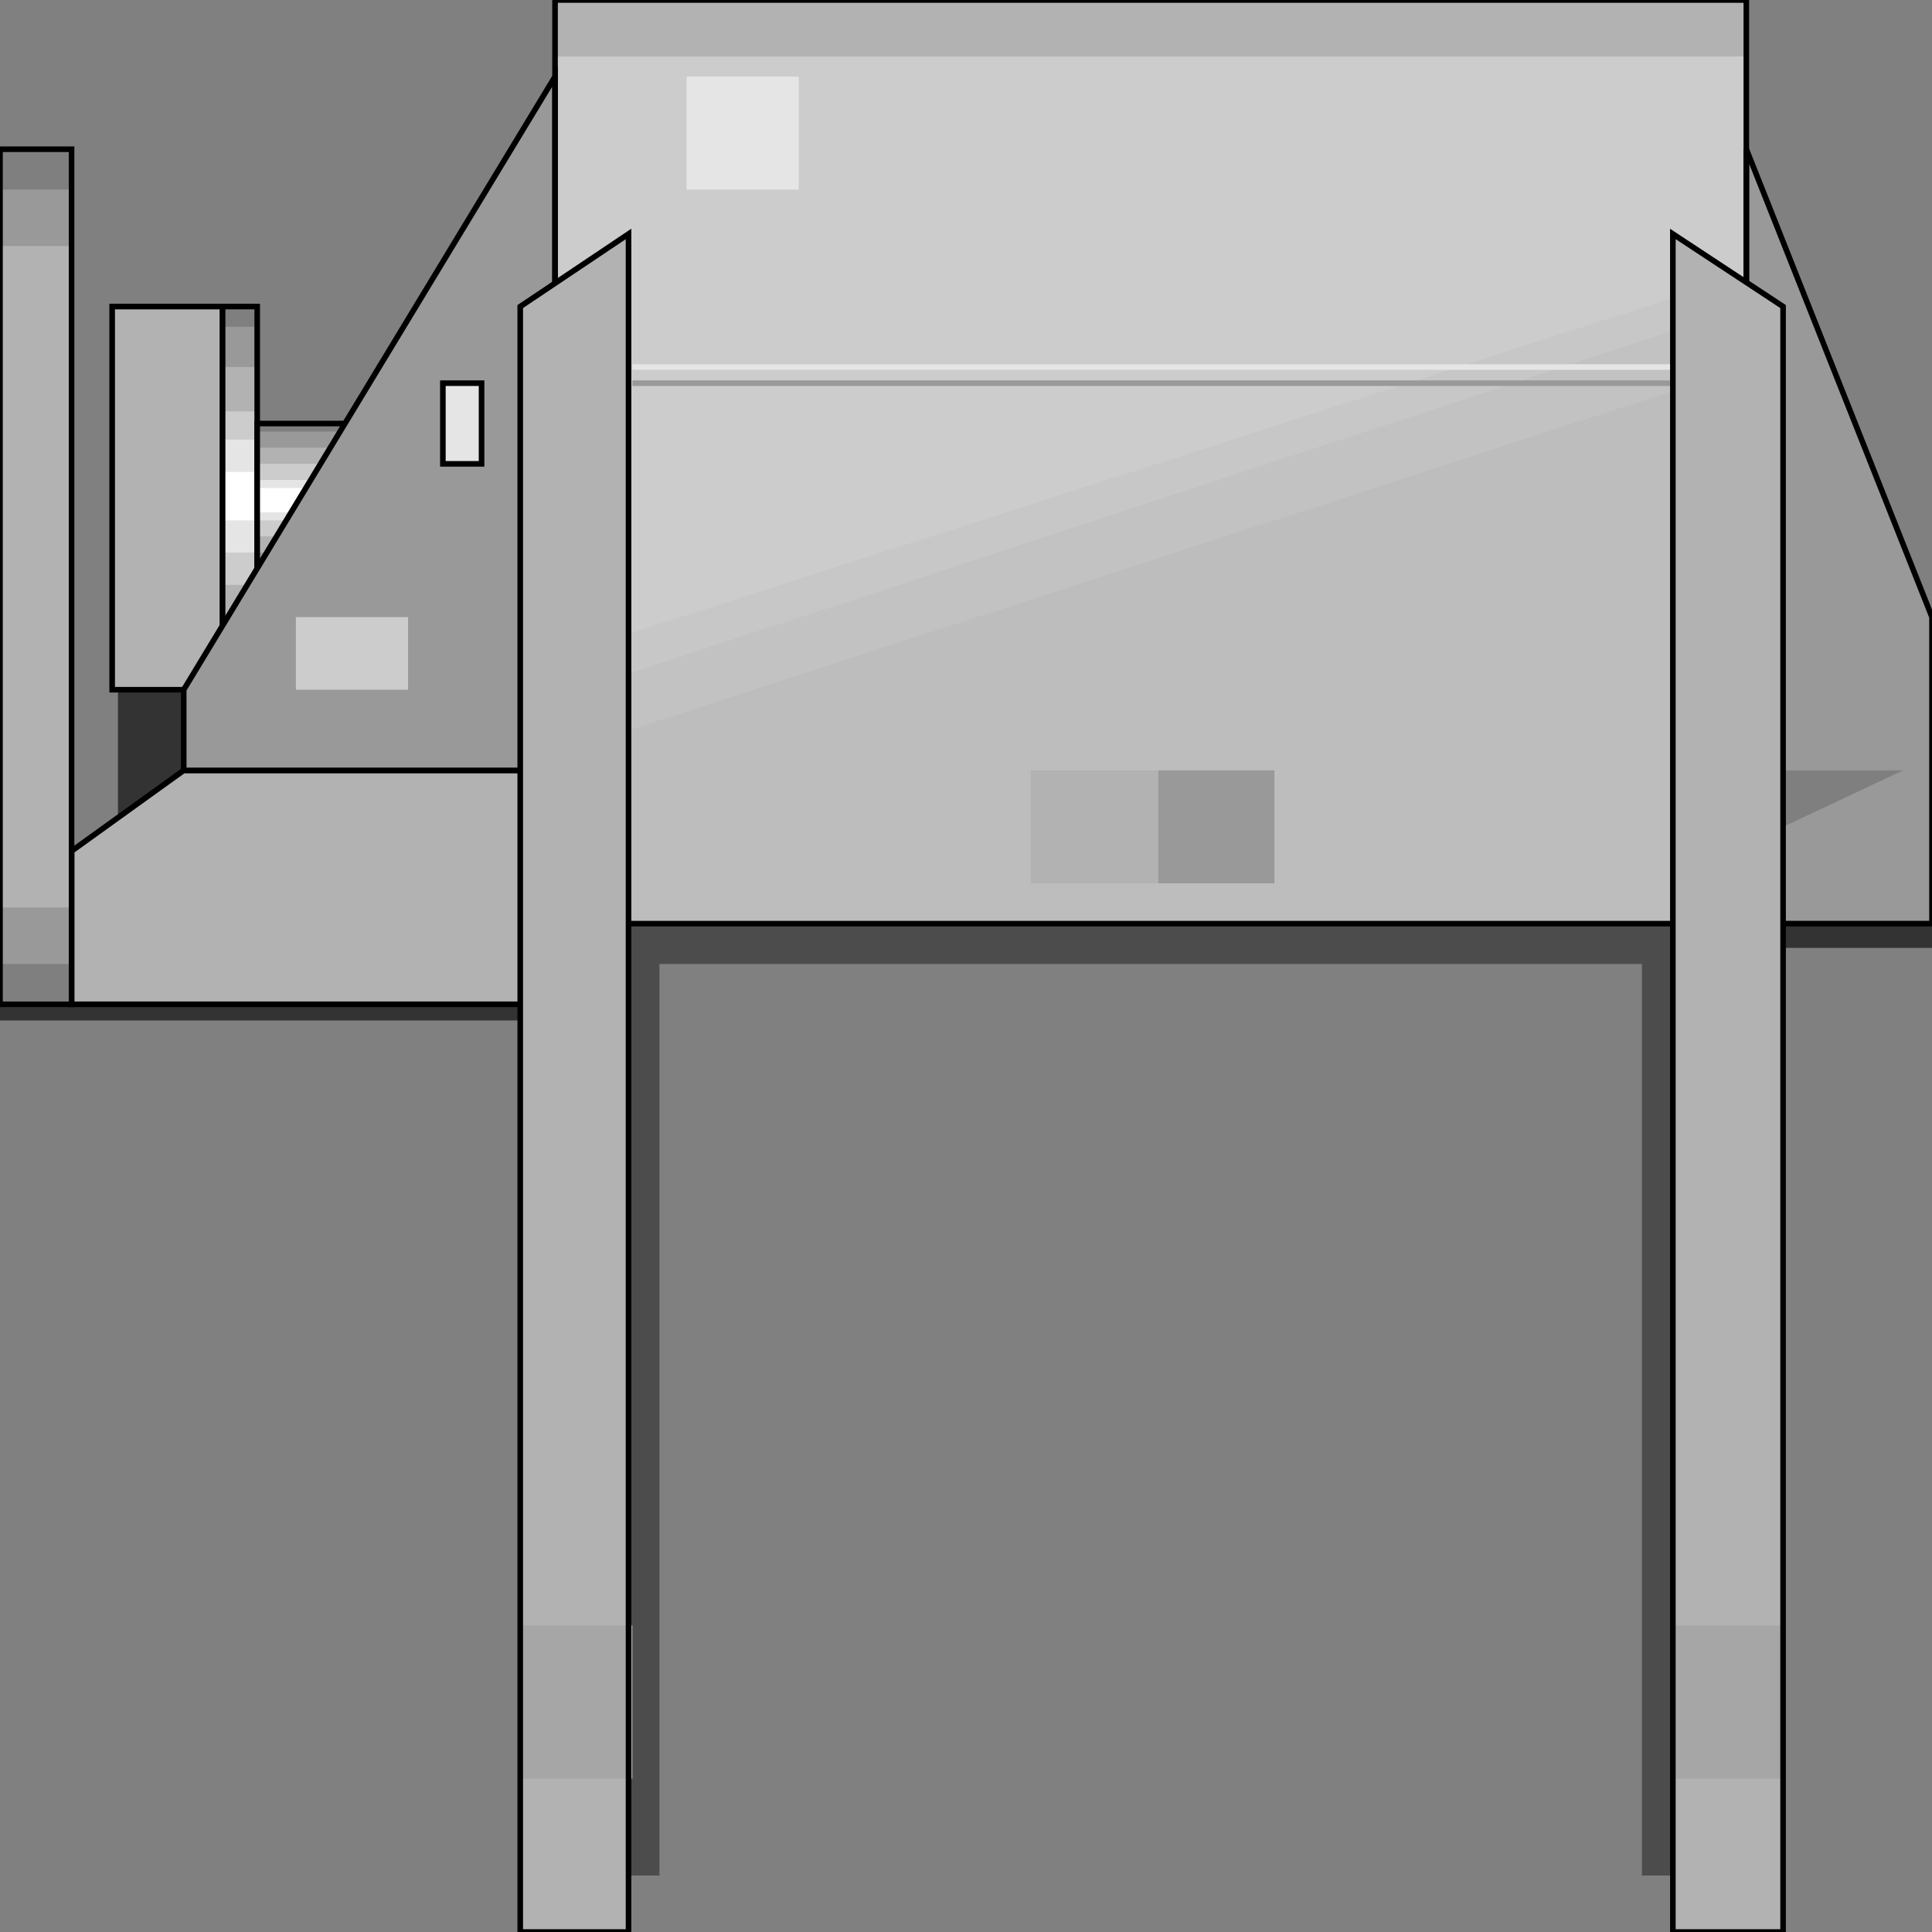 <svg width="150" height="150" viewBox="0 0 150 150" fill="none" xmlns="http://www.w3.org/2000/svg">
<rect x="0" y="0" width="150" height="150" fill="#808080" stroke="none"/>
<g clip-path="url(#clip0_2109_183548)">
<path d="M138.438 73.593H150V68.582H138.438V73.593Z" fill="#333333"/>
<path d="M0 79.228H40.39V74.844H0V79.228Z" fill="#333333"/>
<path d="M43.093 74.843H135.585V71.711H43.093V74.843Z" fill="#4C4C4C"/>
<path d="M43.093 27.87L51.201 22.859V145.615H43.093V27.87Z" fill="#4C4C4C"/>
<path d="M127.478 22.859L135.586 27.87V145.615H127.478V22.859Z" fill="#4C4C4C"/>
<path d="M17.268 23.801H19.97V53.55H17.268V23.801Z" fill="#7F7F7F"/>
<path d="M17.268 25.367H19.97V52.298H17.268V25.367Z" fill="#999999"/>
<path d="M17.268 28.496H19.97V48.538H17.268V28.496Z" fill="#B2B2B2"/>
<path d="M17.268 31.941H19.97V45.407H17.268V31.941Z" fill="#CCCCCC"/>
<path d="M17.268 34.133H19.97V42.901H17.268V34.133Z" fill="#E5E5E5"/>
<path d="M17.268 36.641H19.97V40.398H17.268V36.641Z" fill="white"/>
<path d="M17.268 23.801H19.97V53.55H17.268V23.801Z" stroke="black" stroke-width="0.434"/>
<path d="M27.177 32.883H19.97V44.783H27.177V32.883Z" fill="#7F7F7F"/>
<path d="M27.177 33.508H19.97V44.155H27.177V33.508Z" fill="#999999"/>
<path d="M27.177 34.762H19.97V42.904H27.177V34.762Z" fill="#B2B2B2"/>
<path d="M27.177 36.012H19.97V41.648H27.177V36.012Z" fill="#CCCCCC"/>
<path d="M27.177 37.266H19.97V40.397H27.177V37.266Z" fill="#E5E5E5"/>
<path d="M27.177 37.891H19.97V39.77H27.177V37.891Z" fill="white"/>
<path d="M27.177 32.883H19.97V44.783H27.177V32.883Z" stroke="black" stroke-width="0.434"/>
<path d="M43.093 0H135.585V71.712H43.093V0Z" fill="#CCCCCC"/>
<path d="M43.093 51.042L135.585 21.293V71.71H43.093V51.042Z" fill="#C7C7C7"/>
<path d="M43.093 54.177L135.585 23.801V71.713H43.093V54.177Z" fill="#C2C2C2"/>
<path d="M43.093 58.559L135.585 28.496V71.711H43.093V58.559Z" fill="#BDBDBD"/>
<path d="M9.159 66.077H16.366V53.551H9.159V66.077Z" fill="#333333"/>
<path d="M53.304 5.949H62.012V14.717H53.304V5.949Z" fill="#E5E5E5"/>
<path d="M135.586 71.711H150V47.912L135.586 11.586V71.711Z" fill="#999999" stroke="black" stroke-width="0.434"/>
<path d="M14.264 59.812L5.556 66.076V77.975H43.093V59.812H14.264Z" fill="#B2B2B2" stroke="black" stroke-width="0.434"/>
<path d="M8.709 23.801H17.267V53.55H8.709V23.801Z" fill="#B2B2B2" stroke="black" stroke-width="0.434"/>
<path d="M0 11.586H5.556V77.974H0V11.586Z" fill="#7F7F7F"/>
<path d="M43.093 5.949L14.265 53.548V59.811H43.093V5.949Z" fill="#999999" stroke="black" stroke-width="0.434"/>
<path d="M49.1 29.75H129.88" stroke="#999999" stroke-width="0.434"/>
<path d="M49.1 28.496H129.88" stroke="#E5E5E5" stroke-width="0.434"/>
<path d="M34.385 29.75H37.388V36.013H34.385V29.75Z" fill="#E5E5E5" stroke="black" stroke-width="0.434"/>
<path d="M22.973 47.914H31.681V53.551H22.973V47.914Z" fill="#CCCCCC"/>
<path d="M43.093 0H135.585V4.384H43.093V0Z" fill="#B2B2B2"/>
<path d="M43.093 0H135.585V71.712H43.093V0Z" stroke="black" stroke-width="0.434"/>
<path d="M40.391 23.801L48.799 18.164V150.001H40.391V23.801Z" fill="#B2B2B2"/>
<path d="M40.391 126.199H49.099V138.099H40.391V126.199Z" fill="#A6A6A6"/>
<path d="M40.391 23.801L48.799 18.164V150.001H40.391V23.801Z" stroke="black" stroke-width="0.434"/>
<path d="M138.438 59.812H147.748L138.438 64.197V59.812Z" fill="#7F7F7F"/>
<path d="M129.88 18.164L138.438 23.801V150.001H129.88V18.164Z" fill="#B2B2B2"/>
<path d="M129.88 126.199H138.438V138.099H129.88V126.199Z" fill="#A6A6A6"/>
<path d="M129.88 18.164L138.438 23.801V150.001H129.88V18.164Z" stroke="black" stroke-width="0.434"/>
<path d="M80.03 59.812H89.94V68.581H80.03V59.812Z" fill="#B2B2B2"/>
<path d="M89.939 59.812H98.948V68.581H89.939V59.812Z" fill="#999999"/>
<path d="M0 14.719H5.556V74.844H0V14.719Z" fill="#999999"/>
<path d="M0 19.102H5.556V70.459H0V19.102Z" fill="#B2B2B2"/>
<path d="M0 11.586H5.556V77.974H0V11.586Z" stroke="black" stroke-width="0.434"/>
</g>
<defs>
<clipPath id="clip0_2109_183548">
<rect width="150" height="150" fill="white"/>
</clipPath>
</defs>
</svg>

